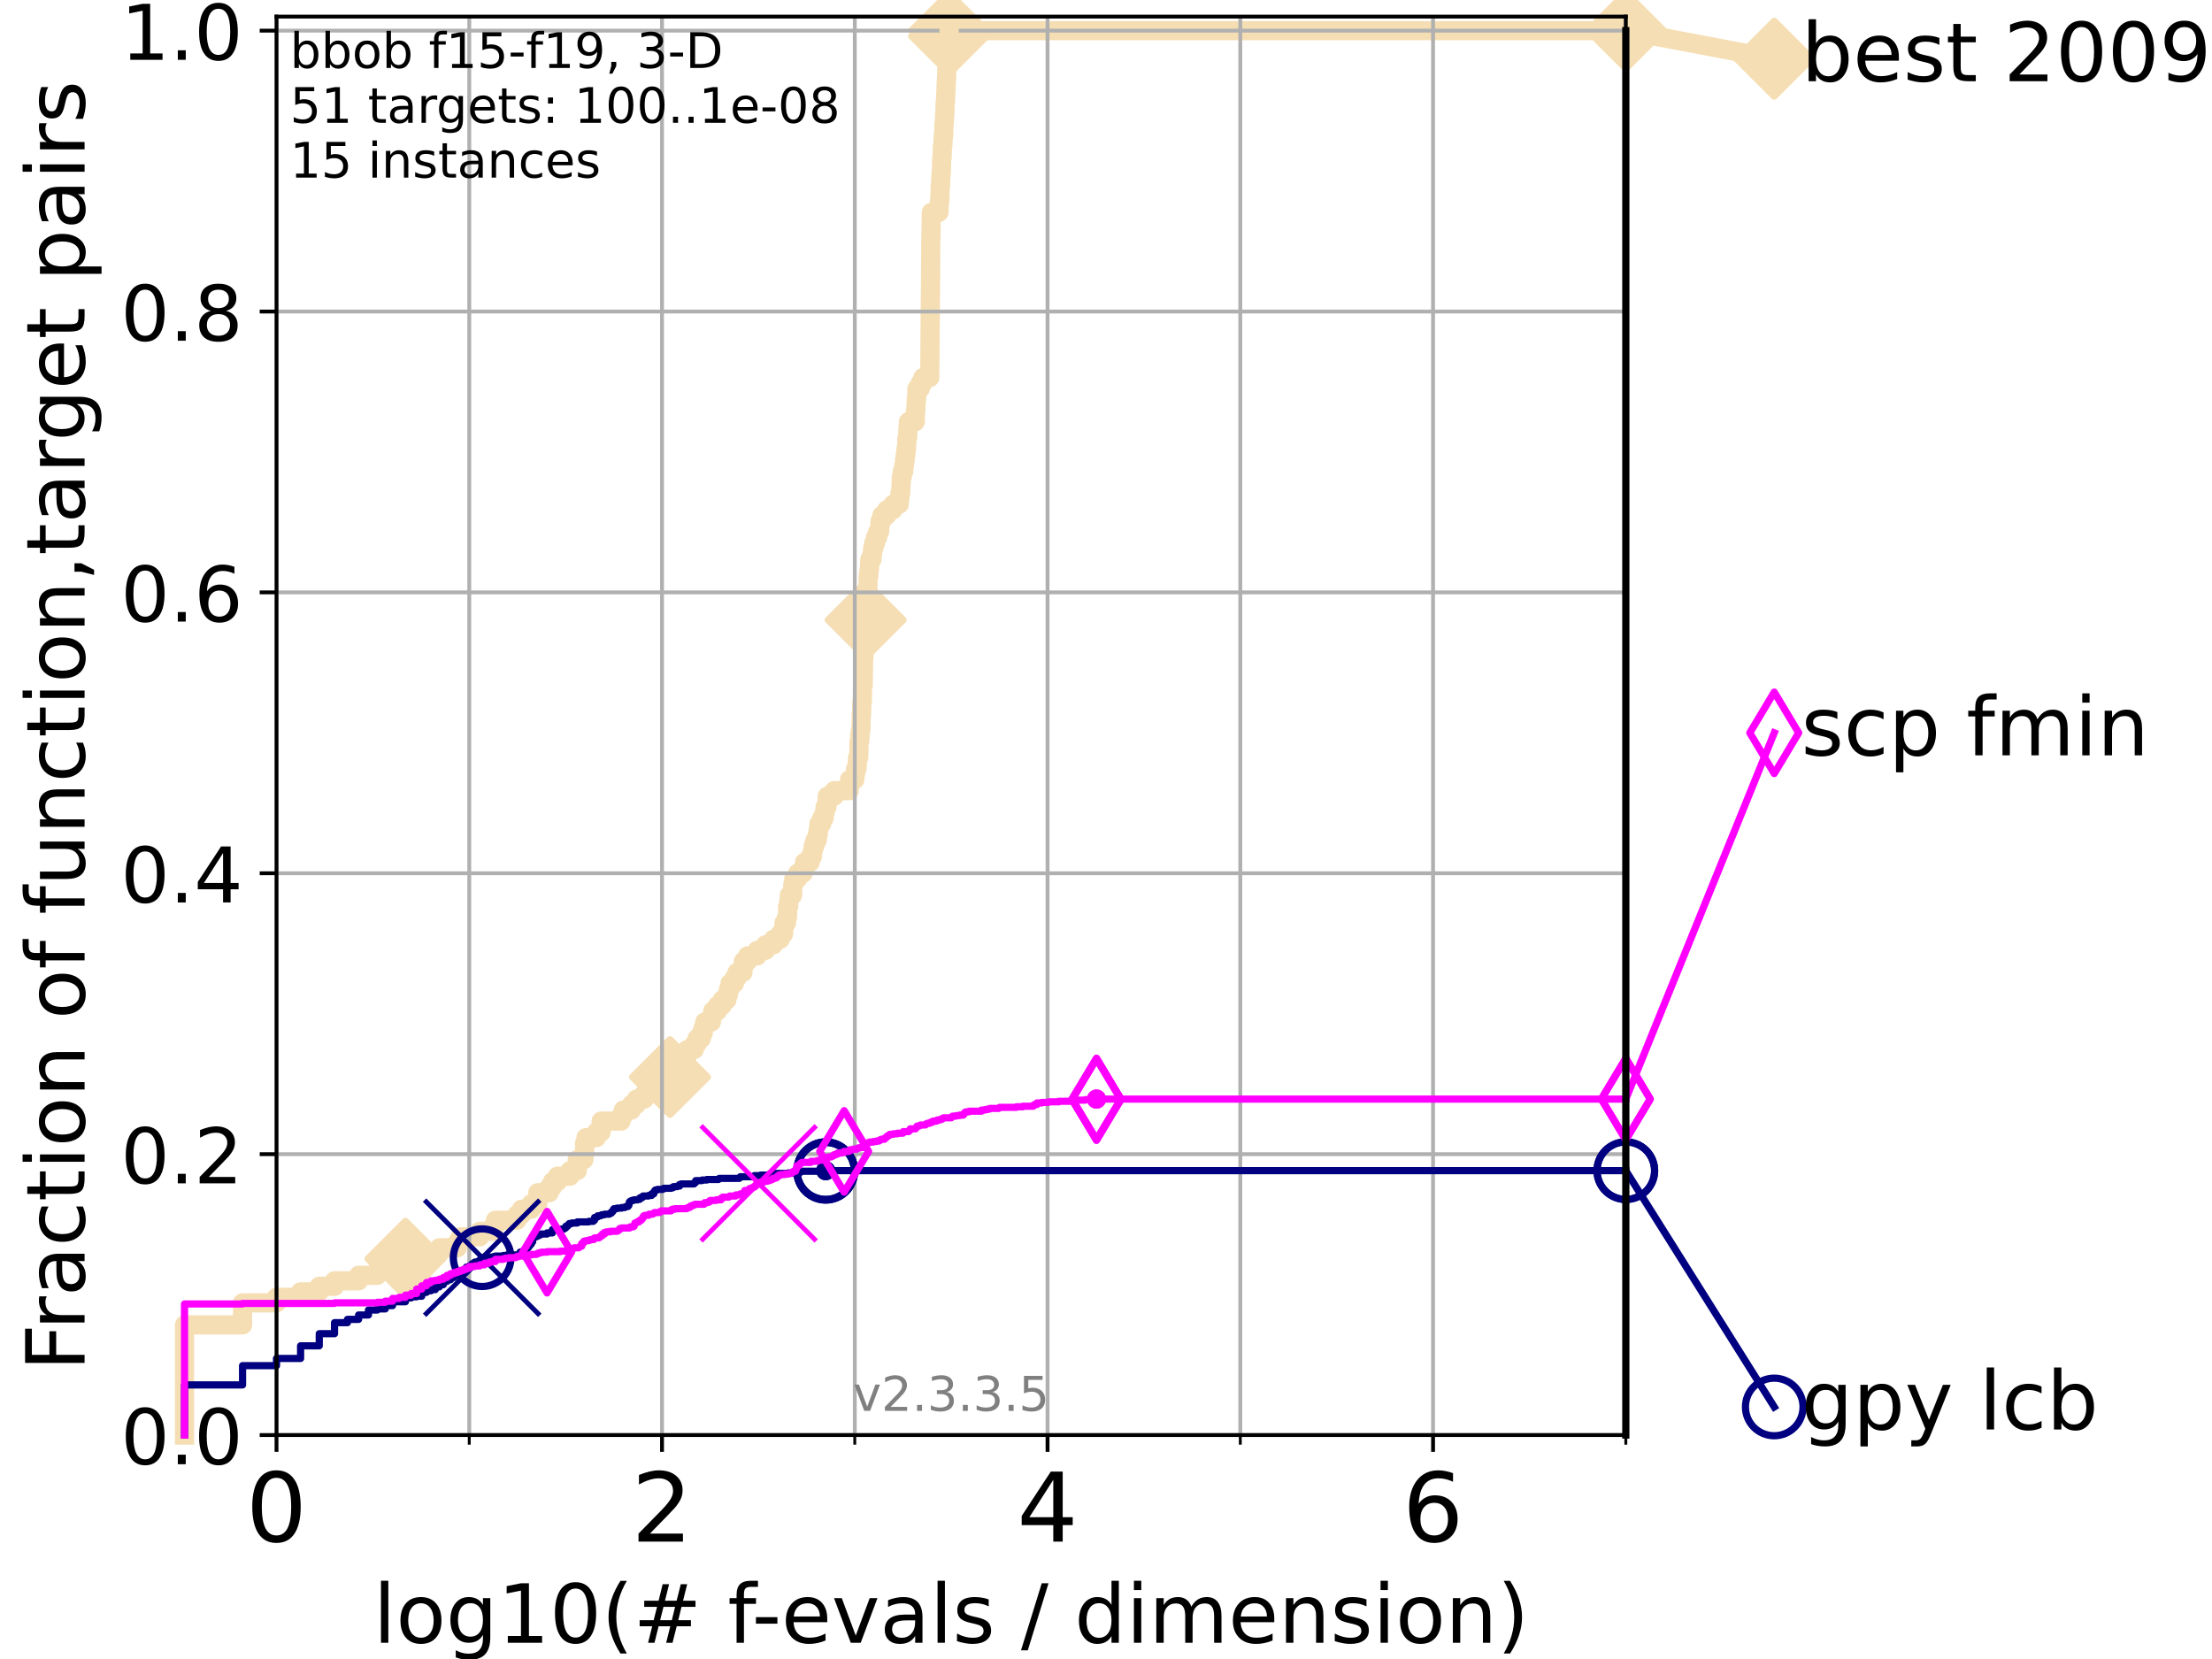 <?xml version="1.0" encoding="utf-8" standalone="no"?>
<!DOCTYPE svg PUBLIC "-//W3C//DTD SVG 1.1//EN"
  "http://www.w3.org/Graphics/SVG/1.1/DTD/svg11.dtd">
<!-- Created with matplotlib (https://matplotlib.org/) -->
<svg height="345.6pt" version="1.1" viewBox="0 0 460.8 345.6" width="460.8pt" xmlns="http://www.w3.org/2000/svg" xmlns:xlink="http://www.w3.org/1999/xlink">
 <defs>
  <style type="text/css">
*{stroke-linecap:butt;stroke-linejoin:round;}
  </style>
 </defs>
 <g id="figure_1">
  <g id="patch_1">
   <path d="M 0 345.6 
L 460.8 345.6 
L 460.8 0 
L 0 0 
z
" style="fill:#ffffff;"/>
  </g>
  <g id="axes_1">
   <g id="patch_2">
    <path d="M 57.6 298.944 
L 338.688 298.944 
L 338.688 3.456 
L 57.6 3.456 
z
" style="fill:#ffffff;"/>
   </g>
   <g id="line2d_1">
    <path d="M 38.441 298.944 
L 38.441 275.998 
L 50.529 275.998 
L 50.529 271.409 
L 57.6 271.409 
L 57.6 270.261 
L 62.617 270.261 
L 62.617 269.114 
L 66.508 269.114 
L 66.508 267.967 
L 69.688 267.967 
L 69.688 266.82 
L 74.705 266.82 
L 74.705 265.672 
L 78.596 265.672 
L 78.596 264.525 
L 81.776 264.525 
L 81.776 263.378 
L 83.172 263.378 
L 83.172 262.23 
L 84.464 262.23 
L 84.464 261.083 
L 91.535 261.083 
L 91.535 259.936 
L 95.26 259.936 
L 95.26 258.788 
L 95.918 258.788 
L 95.918 257.641 
L 99.938 257.641 
L 99.938 256.494 
L 102.772 256.494 
L 102.772 255.346 
L 103.203 255.346 
L 103.203 254.199 
L 107.68 254.199 
L 107.68 253.052 
L 108.64 253.052 
L 108.64 251.905 
L 110.694 251.905 
L 110.694 250.757 
L 112.026 250.757 
L 112.026 248.463 
L 114.419 248.463 
L 114.419 247.315 
L 115.077 247.315 
L 115.077 246.168 
L 116.122 246.168 
L 116.122 245.021 
L 118.752 245.021 
L 118.752 243.873 
L 120.255 243.873 
L 120.255 241.579 
L 121.638 241.579 
L 121.638 240.432 
L 121.785 240.432 
L 121.785 238.137 
L 122.076 238.137 
L 122.076 236.99 
L 124.242 236.99 
L 124.242 235.842 
L 125.232 235.842 
L 125.232 233.548 
L 129.386 233.548 
L 129.386 232.4 
L 129.853 232.4 
L 129.853 231.253 
L 131.524 231.253 
L 131.524 230.106 
L 132.581 230.106 
L 132.581 228.958 
L 134.236 228.958 
L 134.236 227.811 
L 135.482 227.811 
L 135.482 226.664 
L 136.832 226.664 
L 136.832 225.517 
L 138.982 225.517 
L 138.982 224.369 
L 139.573 224.369 
L 139.573 223.222 
L 141.139 223.222 
L 141.139 222.075 
L 142.307 222.075 
L 142.307 220.927 
L 143.015 220.927 
L 143.015 219.78 
L 143.187 219.78 
L 143.187 218.633 
L 144.63 218.633 
L 144.63 217.485 
L 145.213 217.485 
L 145.213 216.338 
L 146.107 216.338 
L 146.107 215.191 
L 146.503 215.191 
L 146.503 214.044 
L 146.819 214.044 
L 146.819 212.896 
L 148.194 212.896 
L 148.194 211.749 
L 148.481 211.749 
L 148.481 210.602 
L 149.468 210.602 
L 149.468 209.454 
L 150.458 209.454 
L 150.458 208.307 
L 151.422 208.307 
L 151.422 207.16 
L 151.766 207.16 
L 151.766 206.012 
L 152.079 206.012 
L 152.079 204.865 
L 152.984 204.865 
L 152.984 203.718 
L 153.538 203.718 
L 153.538 202.571 
L 154.774 202.571 
L 154.841 200.276 
L 155.721 200.276 
L 155.721 199.129 
L 157.735 199.129 
L 157.735 197.981 
L 159.457 197.981 
L 159.457 196.834 
L 161.1 196.834 
L 161.1 195.687 
L 162.517 195.687 
L 162.517 194.539 
L 163.226 194.539 
L 163.335 192.245 
L 163.841 192.245 
L 163.841 191.097 
L 164.05 191.097 
L 164.076 188.803 
L 164.308 188.803 
L 164.308 187.656 
L 164.423 187.656 
L 164.423 186.508 
L 165.096 186.508 
L 165.157 184.214 
L 165.363 184.214 
L 165.363 183.066 
L 166.152 183.066 
L 166.152 181.919 
L 167.299 181.919 
L 167.299 180.772 
L 167.598 180.772 
L 167.598 179.624 
L 168.776 179.624 
L 168.776 178.477 
L 169.226 178.477 
L 169.226 177.33 
L 169.398 177.33 
L 169.398 176.183 
L 169.767 176.183 
L 169.767 175.035 
L 170.238 175.035 
L 170.238 173.888 
L 170.455 173.888 
L 170.455 172.741 
L 170.598 172.741 
L 170.598 171.593 
L 171.177 171.593 
L 171.177 170.446 
L 171.688 170.446 
L 171.688 169.299 
L 171.879 169.299 
L 171.879 168.151 
L 172.265 168.151 
L 172.337 165.857 
L 173.785 165.857 
L 173.785 164.709 
L 176.913 164.709 
L 176.969 162.415 
L 178.066 162.415 
L 178.066 161.268 
L 178.24 161.268 
L 178.24 160.12 
L 178.548 160.12 
L 178.644 157.826 
L 178.889 157.826 
L 178.961 154.384 
L 179.093 154.384 
L 179.093 153.236 
L 179.214 153.236 
L 179.214 152.089 
L 179.344 152.089 
L 179.43 148.647 
L 179.494 148.647 
L 179.521 146.353 
L 179.622 146.353 
L 179.697 142.911 
L 179.813 142.911 
L 179.907 137.174 
L 179.97 137.174 
L 180.048 134.88 
L 180.115 134.88 
L 180.203 130.29 
L 180.264 130.29 
L 180.326 127.996 
L 180.387 127.996 
L 180.417 124.554 
L 180.599 124.554 
L 180.599 123.407 
L 180.765 123.407 
L 180.869 119.965 
L 180.997 119.965 
L 180.997 118.817 
L 181.115 118.817 
L 181.197 116.523 
L 181.658 116.523 
L 181.658 115.375 
L 181.775 115.375 
L 181.775 114.228 
L 182.032 114.228 
L 182.032 113.081 
L 182.385 113.081 
L 182.385 111.934 
L 182.833 111.934 
L 182.833 110.786 
L 183.244 110.786 
L 183.339 108.492 
L 183.725 108.492 
L 183.725 107.344 
L 184.734 107.344 
L 184.734 106.197 
L 186.036 106.197 
L 186.036 105.05 
L 187.317 105.05 
L 187.317 103.902 
L 187.47 103.902 
L 187.47 102.755 
L 187.632 102.755 
L 187.732 100.461 
L 187.762 100.461 
L 187.762 99.313 
L 187.974 99.313 
L 187.974 98.166 
L 188.278 98.166 
L 188.278 97.019 
L 188.417 97.019 
L 188.417 95.871 
L 188.573 95.871 
L 188.573 94.724 
L 188.722 94.724 
L 188.722 93.577 
L 188.842 93.577 
L 188.926 91.282 
L 189.063 91.282 
L 189.162 88.987 
L 189.248 88.987 
L 189.248 87.84 
L 190.667 87.84 
L 190.715 85.546 
L 190.782 85.546 
L 190.872 83.251 
L 190.964 83.251 
L 191.016 80.956 
L 191.702 80.956 
L 191.702 79.809 
L 192.244 79.809 
L 192.244 78.662 
L 193.684 78.662 
L 193.79 64.894 
L 193.802 64.894 
L 193.908 49.979 
L 193.92 49.979 
L 194.004 44.243 
L 195.593 44.243 
L 195.693 41.948 
L 195.775 41.948 
L 195.88 38.506 
L 195.943 38.506 
L 196.026 36.212 
L 196.082 36.212 
L 196.189 32.77 
L 196.265 32.77 
L 196.314 30.475 
L 196.408 30.475 
L 196.509 28.18 
L 196.586 28.18 
L 196.626 25.886 
L 196.704 25.886 
L 196.808 23.591 
L 196.837 23.591 
L 196.897 21.297 
L 196.95 21.297 
L 197.05 19.002 
L 197.062 19.002 
L 197.13 16.707 
L 197.179 16.707 
L 197.227 14.413 
L 197.293 14.413 
L 197.393 10.971 
L 197.472 10.971 
L 197.574 8.676 
L 197.614 8.676 
L 197.707 6.382 
L 338.688 6.382 
L 338.688 6.382 
" style="fill:none;stroke:#f5deb3;stroke-linecap:square;stroke-width:4;"/>
   </g>
   <g id="line2d_2">
    <defs>
     <path d="M -0 7.778 
L 7.778 0 
L 0 -7.778 
L -7.778 -0 
z
" id="mef48c62b54" style="stroke:#f5deb3;stroke-linejoin:miter;stroke-width:1.5;"/>
    </defs>
    <g>
     <use style="fill:#f5deb3;stroke:#f5deb3;stroke-linejoin:miter;stroke-width:1.5;" x="84.464" xlink:href="#mef48c62b54" y="262.23"/>
     <use style="fill:#f5deb3;stroke:#f5deb3;stroke-linejoin:miter;stroke-width:1.5;" x="139.573" xlink:href="#mef48c62b54" y="224.369"/>
     <use style="fill:#f5deb3;stroke:#f5deb3;stroke-linejoin:miter;stroke-width:1.5;" x="180.326" xlink:href="#mef48c62b54" y="129.143"/>
     <use style="fill:#f5deb3;stroke:#f5deb3;stroke-linejoin:miter;stroke-width:1.5;" x="197.707" xlink:href="#mef48c62b54" y="7.529"/>
     <use style="fill:#f5deb3;stroke:#f5deb3;stroke-linejoin:miter;stroke-width:1.5;" x="197.707" xlink:href="#mef48c62b54" y="6.382"/>
     <use style="fill:#f5deb3;stroke:#f5deb3;stroke-linejoin:miter;stroke-width:1.5;" x="338.688" xlink:href="#mef48c62b54" y="6.382"/>
    </g>
   </g>
   <g id="line2d_3">
    <path style="fill:none;stroke:#f5deb3;stroke-linecap:square;stroke-width:4;"/>
    <g/>
   </g>
   <g id="line2d_4">
    <path d="M 338.688 6.382 
L 369.608 12.233 
" style="fill:none;stroke:#f5deb3;stroke-linecap:square;stroke-width:4;"/>
    <g>
     <use style="fill:#f5deb3;stroke:#f5deb3;stroke-linejoin:miter;stroke-width:1.5;" x="338.688" xlink:href="#mef48c62b54" y="6.382"/>
     <use style="fill:#f5deb3;stroke:#f5deb3;stroke-linejoin:miter;stroke-width:1.5;" x="369.608" xlink:href="#mef48c62b54" y="12.233"/>
    </g>
   </g>
   <g id="matplotlib.axis_1">
    <g id="xtick_1">
     <g id="line2d_5">
      <path clip-path="url(#p821213f934)" d="M 57.6 298.944 
L 57.6 3.456 
" style="fill:none;stroke:#b0b0b0;stroke-linecap:square;stroke-width:0.8;"/>
     </g>
     <g id="line2d_6">
      <defs>
       <path d="M 0 0 
L 0 3.5 
" id="m55501c5c1f" style="stroke:#000000;stroke-width:0.8;"/>
      </defs>
      <g>
       <use style="stroke:#000000;stroke-width:0.8;" x="57.6" xlink:href="#m55501c5c1f" y="298.944"/>
      </g>
     </g>
     <g id="text_1">
      <!-- 0 -->
      <defs>
       <path d="M 31.781 66.406 
Q 24.172 66.406 20.328 58.906 
Q 16.5 51.422 16.5 36.375 
Q 16.5 21.391 20.328 13.891 
Q 24.172 6.391 31.781 6.391 
Q 39.453 6.391 43.281 13.891 
Q 47.125 21.391 47.125 36.375 
Q 47.125 51.422 43.281 58.906 
Q 39.453 66.406 31.781 66.406 
z
M 31.781 74.219 
Q 44.047 74.219 50.516 64.516 
Q 56.984 54.828 56.984 36.375 
Q 56.984 17.969 50.516 8.266 
Q 44.047 -1.422 31.781 -1.422 
Q 19.531 -1.422 13.062 8.266 
Q 6.594 17.969 6.594 36.375 
Q 6.594 54.828 13.062 64.516 
Q 19.531 74.219 31.781 74.219 
z
" id="DejaVuSans-48"/>
      </defs>
      <g transform="translate(51.237 321.141)scale(0.2 -0.2)">
       <use xlink:href="#DejaVuSans-48"/>
      </g>
     </g>
    </g>
    <g id="xtick_2">
     <g id="line2d_7">
      <path clip-path="url(#p821213f934)" d="M 137.911 298.944 
L 137.911 3.456 
" style="fill:none;stroke:#b0b0b0;stroke-linecap:square;stroke-width:0.8;"/>
     </g>
     <g id="line2d_8">
      <g>
       <use style="stroke:#000000;stroke-width:0.8;" x="137.911" xlink:href="#m55501c5c1f" y="298.944"/>
      </g>
     </g>
     <g id="text_2">
      <!-- 2 -->
      <defs>
       <path d="M 19.188 8.297 
L 53.609 8.297 
L 53.609 0 
L 7.328 0 
L 7.328 8.297 
Q 12.938 14.109 22.625 23.891 
Q 32.328 33.688 34.812 36.531 
Q 39.547 41.844 41.422 45.531 
Q 43.312 49.219 43.312 52.781 
Q 43.312 58.594 39.234 62.25 
Q 35.156 65.922 28.609 65.922 
Q 23.969 65.922 18.812 64.312 
Q 13.672 62.703 7.812 59.422 
L 7.812 69.391 
Q 13.766 71.781 18.938 73 
Q 24.125 74.219 28.422 74.219 
Q 39.75 74.219 46.484 68.547 
Q 53.219 62.891 53.219 53.422 
Q 53.219 48.922 51.531 44.891 
Q 49.859 40.875 45.406 35.406 
Q 44.188 33.984 37.641 27.219 
Q 31.109 20.453 19.188 8.297 
z
" id="DejaVuSans-50"/>
      </defs>
      <g transform="translate(131.548 321.141)scale(0.2 -0.2)">
       <use xlink:href="#DejaVuSans-50"/>
      </g>
     </g>
    </g>
    <g id="xtick_3">
     <g id="line2d_9">
      <path clip-path="url(#p821213f934)" d="M 218.222 298.944 
L 218.222 3.456 
" style="fill:none;stroke:#b0b0b0;stroke-linecap:square;stroke-width:0.8;"/>
     </g>
     <g id="line2d_10">
      <g>
       <use style="stroke:#000000;stroke-width:0.8;" x="218.222" xlink:href="#m55501c5c1f" y="298.944"/>
      </g>
     </g>
     <g id="text_3">
      <!-- 4 -->
      <defs>
       <path d="M 37.797 64.312 
L 12.891 25.391 
L 37.797 25.391 
z
M 35.203 72.906 
L 47.609 72.906 
L 47.609 25.391 
L 58.016 25.391 
L 58.016 17.188 
L 47.609 17.188 
L 47.609 0 
L 37.797 0 
L 37.797 17.188 
L 4.891 17.188 
L 4.891 26.703 
z
" id="DejaVuSans-52"/>
      </defs>
      <g transform="translate(211.859 321.141)scale(0.2 -0.2)">
       <use xlink:href="#DejaVuSans-52"/>
      </g>
     </g>
    </g>
    <g id="xtick_4">
     <g id="line2d_11">
      <path clip-path="url(#p821213f934)" d="M 298.533 298.944 
L 298.533 3.456 
" style="fill:none;stroke:#b0b0b0;stroke-linecap:square;stroke-width:0.8;"/>
     </g>
     <g id="line2d_12">
      <g>
       <use style="stroke:#000000;stroke-width:0.8;" x="298.533" xlink:href="#m55501c5c1f" y="298.944"/>
      </g>
     </g>
     <g id="text_4">
      <!-- 6 -->
      <defs>
       <path d="M 33.016 40.375 
Q 26.375 40.375 22.484 35.828 
Q 18.609 31.297 18.609 23.391 
Q 18.609 15.531 22.484 10.953 
Q 26.375 6.391 33.016 6.391 
Q 39.656 6.391 43.531 10.953 
Q 47.406 15.531 47.406 23.391 
Q 47.406 31.297 43.531 35.828 
Q 39.656 40.375 33.016 40.375 
z
M 52.594 71.297 
L 52.594 62.312 
Q 48.875 64.062 45.094 64.984 
Q 41.312 65.922 37.594 65.922 
Q 27.828 65.922 22.672 59.328 
Q 17.531 52.734 16.797 39.406 
Q 19.672 43.656 24.016 45.922 
Q 28.375 48.188 33.594 48.188 
Q 44.578 48.188 50.953 41.516 
Q 57.328 34.859 57.328 23.391 
Q 57.328 12.156 50.688 5.359 
Q 44.047 -1.422 33.016 -1.422 
Q 20.359 -1.422 13.672 8.266 
Q 6.984 17.969 6.984 36.375 
Q 6.984 53.656 15.188 63.938 
Q 23.391 74.219 37.203 74.219 
Q 40.922 74.219 44.703 73.484 
Q 48.484 72.75 52.594 71.297 
z
" id="DejaVuSans-54"/>
      </defs>
      <g transform="translate(292.17 321.141)scale(0.2 -0.2)">
       <use xlink:href="#DejaVuSans-54"/>
      </g>
     </g>
    </g>
    <g id="xtick_5">
     <g id="line2d_13">
      <path clip-path="url(#p821213f934)" d="M 97.755 298.944 
L 97.755 3.456 
" style="fill:none;stroke:#b0b0b0;stroke-linecap:square;stroke-width:0.8;"/>
     </g>
     <g id="line2d_14">
      <defs>
       <path d="M 0 0 
L 0 2 
" id="m6075f472bd" style="stroke:#000000;stroke-width:0.6;"/>
      </defs>
      <g>
       <use style="stroke:#000000;stroke-width:0.6;" x="97.755" xlink:href="#m6075f472bd" y="298.944"/>
      </g>
     </g>
    </g>
    <g id="xtick_6">
     <g id="line2d_15">
      <path clip-path="url(#p821213f934)" d="M 178.066 298.944 
L 178.066 3.456 
" style="fill:none;stroke:#b0b0b0;stroke-linecap:square;stroke-width:0.8;"/>
     </g>
     <g id="line2d_16">
      <g>
       <use style="stroke:#000000;stroke-width:0.6;" x="178.066" xlink:href="#m6075f472bd" y="298.944"/>
      </g>
     </g>
    </g>
    <g id="xtick_7">
     <g id="line2d_17">
      <path clip-path="url(#p821213f934)" d="M 258.377 298.944 
L 258.377 3.456 
" style="fill:none;stroke:#b0b0b0;stroke-linecap:square;stroke-width:0.8;"/>
     </g>
     <g id="line2d_18">
      <g>
       <use style="stroke:#000000;stroke-width:0.6;" x="258.377" xlink:href="#m6075f472bd" y="298.944"/>
      </g>
     </g>
    </g>
    <g id="xtick_8">
     <g id="line2d_19">
      <path clip-path="url(#p821213f934)" d="M 338.688 298.944 
L 338.688 3.456 
" style="fill:none;stroke:#b0b0b0;stroke-linecap:square;stroke-width:0.8;"/>
     </g>
     <g id="line2d_20">
      <g>
       <use style="stroke:#000000;stroke-width:0.6;" x="338.688" xlink:href="#m6075f472bd" y="298.944"/>
      </g>
     </g>
    </g>
    <g id="text_5">
     <!-- log10(# f-evals / dimension) -->
     <defs>
      <path d="M 9.422 75.984 
L 18.406 75.984 
L 18.406 0 
L 9.422 0 
z
" id="DejaVuSans-108"/>
      <path d="M 30.609 48.391 
Q 23.391 48.391 19.188 42.75 
Q 14.984 37.109 14.984 27.297 
Q 14.984 17.484 19.156 11.844 
Q 23.344 6.203 30.609 6.203 
Q 37.797 6.203 41.984 11.859 
Q 46.188 17.531 46.188 27.297 
Q 46.188 37.016 41.984 42.703 
Q 37.797 48.391 30.609 48.391 
z
M 30.609 56 
Q 42.328 56 49.016 48.375 
Q 55.719 40.766 55.719 27.297 
Q 55.719 13.875 49.016 6.219 
Q 42.328 -1.422 30.609 -1.422 
Q 18.844 -1.422 12.172 6.219 
Q 5.516 13.875 5.516 27.297 
Q 5.516 40.766 12.172 48.375 
Q 18.844 56 30.609 56 
z
" id="DejaVuSans-111"/>
      <path d="M 45.406 27.984 
Q 45.406 37.75 41.375 43.109 
Q 37.359 48.484 30.078 48.484 
Q 22.859 48.484 18.828 43.109 
Q 14.797 37.75 14.797 27.984 
Q 14.797 18.266 18.828 12.891 
Q 22.859 7.516 30.078 7.516 
Q 37.359 7.516 41.375 12.891 
Q 45.406 18.266 45.406 27.984 
z
M 54.391 6.781 
Q 54.391 -7.172 48.188 -13.984 
Q 42 -20.797 29.203 -20.797 
Q 24.469 -20.797 20.266 -20.094 
Q 16.062 -19.391 12.109 -17.922 
L 12.109 -9.188 
Q 16.062 -11.328 19.922 -12.344 
Q 23.781 -13.375 27.781 -13.375 
Q 36.625 -13.375 41.016 -8.766 
Q 45.406 -4.156 45.406 5.172 
L 45.406 9.625 
Q 42.625 4.781 38.281 2.391 
Q 33.938 0 27.875 0 
Q 17.828 0 11.672 7.656 
Q 5.516 15.328 5.516 27.984 
Q 5.516 40.672 11.672 48.328 
Q 17.828 56 27.875 56 
Q 33.938 56 38.281 53.609 
Q 42.625 51.219 45.406 46.391 
L 45.406 54.688 
L 54.391 54.688 
z
" id="DejaVuSans-103"/>
      <path d="M 12.406 8.297 
L 28.516 8.297 
L 28.516 63.922 
L 10.984 60.406 
L 10.984 69.391 
L 28.422 72.906 
L 38.281 72.906 
L 38.281 8.297 
L 54.391 8.297 
L 54.391 0 
L 12.406 0 
z
" id="DejaVuSans-49"/>
      <path d="M 31 75.875 
Q 24.469 64.656 21.281 53.656 
Q 18.109 42.672 18.109 31.391 
Q 18.109 20.125 21.312 9.062 
Q 24.516 -2 31 -13.188 
L 23.188 -13.188 
Q 15.875 -1.703 12.234 9.375 
Q 8.594 20.453 8.594 31.391 
Q 8.594 42.281 12.203 53.312 
Q 15.828 64.359 23.188 75.875 
z
" id="DejaVuSans-40"/>
      <path d="M 51.125 44 
L 36.922 44 
L 32.812 27.688 
L 47.125 27.688 
z
M 43.797 71.781 
L 38.719 51.516 
L 52.984 51.516 
L 58.109 71.781 
L 65.922 71.781 
L 60.891 51.516 
L 76.125 51.516 
L 76.125 44 
L 58.984 44 
L 54.984 27.688 
L 70.516 27.688 
L 70.516 20.219 
L 53.078 20.219 
L 48 0 
L 40.188 0 
L 45.219 20.219 
L 30.906 20.219 
L 25.875 0 
L 18.016 0 
L 23.094 20.219 
L 7.719 20.219 
L 7.719 27.688 
L 24.906 27.688 
L 29 44 
L 13.281 44 
L 13.281 51.516 
L 30.906 51.516 
L 35.891 71.781 
z
" id="DejaVuSans-35"/>
      <path id="DejaVuSans-32"/>
      <path d="M 37.109 75.984 
L 37.109 68.5 
L 28.516 68.5 
Q 23.688 68.5 21.797 66.547 
Q 19.922 64.594 19.922 59.516 
L 19.922 54.688 
L 34.719 54.688 
L 34.719 47.703 
L 19.922 47.703 
L 19.922 0 
L 10.891 0 
L 10.891 47.703 
L 2.297 47.703 
L 2.297 54.688 
L 10.891 54.688 
L 10.891 58.5 
Q 10.891 67.625 15.141 71.797 
Q 19.391 75.984 28.609 75.984 
z
" id="DejaVuSans-102"/>
      <path d="M 4.891 31.391 
L 31.203 31.391 
L 31.203 23.391 
L 4.891 23.391 
z
" id="DejaVuSans-45"/>
      <path d="M 56.203 29.594 
L 56.203 25.203 
L 14.891 25.203 
Q 15.484 15.922 20.484 11.062 
Q 25.484 6.203 34.422 6.203 
Q 39.594 6.203 44.453 7.469 
Q 49.312 8.734 54.109 11.281 
L 54.109 2.781 
Q 49.266 0.734 44.188 -0.344 
Q 39.109 -1.422 33.891 -1.422 
Q 20.797 -1.422 13.156 6.188 
Q 5.516 13.812 5.516 26.812 
Q 5.516 40.234 12.766 48.109 
Q 20.016 56 32.328 56 
Q 43.359 56 49.781 48.891 
Q 56.203 41.797 56.203 29.594 
z
M 47.219 32.234 
Q 47.125 39.594 43.094 43.984 
Q 39.062 48.391 32.422 48.391 
Q 24.906 48.391 20.391 44.141 
Q 15.875 39.891 15.188 32.172 
z
" id="DejaVuSans-101"/>
      <path d="M 2.984 54.688 
L 12.5 54.688 
L 29.594 8.797 
L 46.688 54.688 
L 56.203 54.688 
L 35.688 0 
L 23.484 0 
z
" id="DejaVuSans-118"/>
      <path d="M 34.281 27.484 
Q 23.391 27.484 19.188 25 
Q 14.984 22.516 14.984 16.5 
Q 14.984 11.719 18.141 8.906 
Q 21.297 6.109 26.703 6.109 
Q 34.188 6.109 38.703 11.406 
Q 43.219 16.703 43.219 25.484 
L 43.219 27.484 
z
M 52.203 31.203 
L 52.203 0 
L 43.219 0 
L 43.219 8.297 
Q 40.141 3.328 35.547 0.953 
Q 30.953 -1.422 24.312 -1.422 
Q 15.922 -1.422 10.953 3.297 
Q 6 8.016 6 15.922 
Q 6 25.141 12.172 29.828 
Q 18.359 34.516 30.609 34.516 
L 43.219 34.516 
L 43.219 35.406 
Q 43.219 41.609 39.141 45 
Q 35.062 48.391 27.688 48.391 
Q 23 48.391 18.547 47.266 
Q 14.109 46.141 10.016 43.891 
L 10.016 52.203 
Q 14.938 54.109 19.578 55.047 
Q 24.219 56 28.609 56 
Q 40.484 56 46.344 49.844 
Q 52.203 43.703 52.203 31.203 
z
" id="DejaVuSans-97"/>
      <path d="M 44.281 53.078 
L 44.281 44.578 
Q 40.484 46.531 36.375 47.5 
Q 32.281 48.484 27.875 48.484 
Q 21.188 48.484 17.844 46.438 
Q 14.5 44.391 14.5 40.281 
Q 14.5 37.156 16.891 35.375 
Q 19.281 33.594 26.516 31.984 
L 29.594 31.297 
Q 39.156 29.25 43.188 25.516 
Q 47.219 21.781 47.219 15.094 
Q 47.219 7.469 41.188 3.016 
Q 35.156 -1.422 24.609 -1.422 
Q 20.219 -1.422 15.453 -0.562 
Q 10.688 0.297 5.422 2 
L 5.422 11.281 
Q 10.406 8.688 15.234 7.391 
Q 20.062 6.109 24.812 6.109 
Q 31.156 6.109 34.562 8.281 
Q 37.984 10.453 37.984 14.406 
Q 37.984 18.062 35.516 20.016 
Q 33.062 21.969 24.703 23.781 
L 21.578 24.516 
Q 13.234 26.266 9.516 29.906 
Q 5.812 33.547 5.812 39.891 
Q 5.812 47.609 11.281 51.797 
Q 16.75 56 26.812 56 
Q 31.781 56 36.172 55.266 
Q 40.578 54.547 44.281 53.078 
z
" id="DejaVuSans-115"/>
      <path d="M 25.391 72.906 
L 33.688 72.906 
L 8.297 -9.281 
L 0 -9.281 
z
" id="DejaVuSans-47"/>
      <path d="M 45.406 46.391 
L 45.406 75.984 
L 54.391 75.984 
L 54.391 0 
L 45.406 0 
L 45.406 8.203 
Q 42.578 3.328 38.25 0.953 
Q 33.938 -1.422 27.875 -1.422 
Q 17.969 -1.422 11.734 6.484 
Q 5.516 14.406 5.516 27.297 
Q 5.516 40.188 11.734 48.094 
Q 17.969 56 27.875 56 
Q 33.938 56 38.25 53.625 
Q 42.578 51.266 45.406 46.391 
z
M 14.797 27.297 
Q 14.797 17.391 18.875 11.75 
Q 22.953 6.109 30.078 6.109 
Q 37.203 6.109 41.297 11.75 
Q 45.406 17.391 45.406 27.297 
Q 45.406 37.203 41.297 42.844 
Q 37.203 48.484 30.078 48.484 
Q 22.953 48.484 18.875 42.844 
Q 14.797 37.203 14.797 27.297 
z
" id="DejaVuSans-100"/>
      <path d="M 9.422 54.688 
L 18.406 54.688 
L 18.406 0 
L 9.422 0 
z
M 9.422 75.984 
L 18.406 75.984 
L 18.406 64.594 
L 9.422 64.594 
z
" id="DejaVuSans-105"/>
      <path d="M 52 44.188 
Q 55.375 50.25 60.062 53.125 
Q 64.75 56 71.094 56 
Q 79.641 56 84.281 50.016 
Q 88.922 44.047 88.922 33.016 
L 88.922 0 
L 79.891 0 
L 79.891 32.719 
Q 79.891 40.578 77.094 44.375 
Q 74.312 48.188 68.609 48.188 
Q 61.625 48.188 57.562 43.547 
Q 53.516 38.922 53.516 30.906 
L 53.516 0 
L 44.484 0 
L 44.484 32.719 
Q 44.484 40.625 41.703 44.406 
Q 38.922 48.188 33.109 48.188 
Q 26.219 48.188 22.156 43.531 
Q 18.109 38.875 18.109 30.906 
L 18.109 0 
L 9.078 0 
L 9.078 54.688 
L 18.109 54.688 
L 18.109 46.188 
Q 21.188 51.219 25.484 53.609 
Q 29.781 56 35.688 56 
Q 41.656 56 45.828 52.969 
Q 50 49.953 52 44.188 
z
" id="DejaVuSans-109"/>
      <path d="M 54.891 33.016 
L 54.891 0 
L 45.906 0 
L 45.906 32.719 
Q 45.906 40.484 42.875 44.328 
Q 39.844 48.188 33.797 48.188 
Q 26.516 48.188 22.312 43.547 
Q 18.109 38.922 18.109 30.906 
L 18.109 0 
L 9.078 0 
L 9.078 54.688 
L 18.109 54.688 
L 18.109 46.188 
Q 21.344 51.125 25.703 53.562 
Q 30.078 56 35.797 56 
Q 45.219 56 50.047 50.172 
Q 54.891 44.344 54.891 33.016 
z
" id="DejaVuSans-110"/>
      <path d="M 8.016 75.875 
L 15.828 75.875 
Q 23.141 64.359 26.781 53.312 
Q 30.422 42.281 30.422 31.391 
Q 30.422 20.453 26.781 9.375 
Q 23.141 -1.703 15.828 -13.188 
L 8.016 -13.188 
Q 14.5 -2 17.703 9.062 
Q 20.906 20.125 20.906 31.391 
Q 20.906 42.672 17.703 53.656 
Q 14.5 64.656 8.016 75.875 
z
" id="DejaVuSans-41"/>
     </defs>
     <g transform="translate(77.764 342.218)scale(0.17 -0.17)">
      <use xlink:href="#DejaVuSans-108"/>
      <use x="27.783" xlink:href="#DejaVuSans-111"/>
      <use x="88.965" xlink:href="#DejaVuSans-103"/>
      <use x="152.441" xlink:href="#DejaVuSans-49"/>
      <use x="216.064" xlink:href="#DejaVuSans-48"/>
      <use x="279.688" xlink:href="#DejaVuSans-40"/>
      <use x="318.701" xlink:href="#DejaVuSans-35"/>
      <use x="402.49" xlink:href="#DejaVuSans-32"/>
      <use x="434.277" xlink:href="#DejaVuSans-102"/>
      <use x="463.982" xlink:href="#DejaVuSans-45"/>
      <use x="500.066" xlink:href="#DejaVuSans-101"/>
      <use x="561.59" xlink:href="#DejaVuSans-118"/>
      <use x="620.77" xlink:href="#DejaVuSans-97"/>
      <use x="682.049" xlink:href="#DejaVuSans-108"/>
      <use x="709.832" xlink:href="#DejaVuSans-115"/>
      <use x="761.932" xlink:href="#DejaVuSans-32"/>
      <use x="793.719" xlink:href="#DejaVuSans-47"/>
      <use x="827.41" xlink:href="#DejaVuSans-32"/>
      <use x="859.197" xlink:href="#DejaVuSans-100"/>
      <use x="922.674" xlink:href="#DejaVuSans-105"/>
      <use x="950.457" xlink:href="#DejaVuSans-109"/>
      <use x="1047.869" xlink:href="#DejaVuSans-101"/>
      <use x="1109.393" xlink:href="#DejaVuSans-110"/>
      <use x="1172.771" xlink:href="#DejaVuSans-115"/>
      <use x="1224.871" xlink:href="#DejaVuSans-105"/>
      <use x="1252.654" xlink:href="#DejaVuSans-111"/>
      <use x="1313.836" xlink:href="#DejaVuSans-110"/>
      <use x="1377.215" xlink:href="#DejaVuSans-41"/>
     </g>
    </g>
   </g>
   <g id="matplotlib.axis_2">
    <g id="ytick_1">
     <g id="line2d_21">
      <path clip-path="url(#p821213f934)" d="M 57.6 298.944 
L 338.688 298.944 
" style="fill:none;stroke:#b0b0b0;stroke-linecap:square;stroke-width:0.8;"/>
     </g>
     <g id="line2d_22">
      <defs>
       <path d="M 0 0 
L -3.5 0 
" id="mbdee42a395" style="stroke:#000000;stroke-width:0.8;"/>
      </defs>
      <g>
       <use style="stroke:#000000;stroke-width:0.8;" x="57.6" xlink:href="#mbdee42a395" y="298.944"/>
      </g>
     </g>
     <g id="text_6">
      <!-- 0.0 -->
      <defs>
       <path d="M 10.688 12.406 
L 21 12.406 
L 21 0 
L 10.688 0 
z
" id="DejaVuSans-46"/>
      </defs>
      <g transform="translate(25.155 305.023)scale(0.16 -0.16)">
       <use xlink:href="#DejaVuSans-48"/>
       <use x="63.623" xlink:href="#DejaVuSans-46"/>
       <use x="95.41" xlink:href="#DejaVuSans-48"/>
      </g>
     </g>
    </g>
    <g id="ytick_2">
     <g id="line2d_23">
      <path clip-path="url(#p821213f934)" d="M 57.6 240.432 
L 338.688 240.432 
" style="fill:none;stroke:#b0b0b0;stroke-linecap:square;stroke-width:0.8;"/>
     </g>
     <g id="line2d_24">
      <g>
       <use style="stroke:#000000;stroke-width:0.8;" x="57.6" xlink:href="#mbdee42a395" y="240.432"/>
      </g>
     </g>
     <g id="text_7">
      <!-- 0.2 -->
      <g transform="translate(25.155 246.51)scale(0.16 -0.16)">
       <use xlink:href="#DejaVuSans-48"/>
       <use x="63.623" xlink:href="#DejaVuSans-46"/>
       <use x="95.41" xlink:href="#DejaVuSans-50"/>
      </g>
     </g>
    </g>
    <g id="ytick_3">
     <g id="line2d_25">
      <path clip-path="url(#p821213f934)" d="M 57.6 181.919 
L 338.688 181.919 
" style="fill:none;stroke:#b0b0b0;stroke-linecap:square;stroke-width:0.8;"/>
     </g>
     <g id="line2d_26">
      <g>
       <use style="stroke:#000000;stroke-width:0.8;" x="57.6" xlink:href="#mbdee42a395" y="181.919"/>
      </g>
     </g>
     <g id="text_8">
      <!-- 0.4 -->
      <g transform="translate(25.155 187.998)scale(0.16 -0.16)">
       <use xlink:href="#DejaVuSans-48"/>
       <use x="63.623" xlink:href="#DejaVuSans-46"/>
       <use x="95.41" xlink:href="#DejaVuSans-52"/>
      </g>
     </g>
    </g>
    <g id="ytick_4">
     <g id="line2d_27">
      <path clip-path="url(#p821213f934)" d="M 57.6 123.407 
L 338.688 123.407 
" style="fill:none;stroke:#b0b0b0;stroke-linecap:square;stroke-width:0.8;"/>
     </g>
     <g id="line2d_28">
      <g>
       <use style="stroke:#000000;stroke-width:0.8;" x="57.6" xlink:href="#mbdee42a395" y="123.407"/>
      </g>
     </g>
     <g id="text_9">
      <!-- 0.6 -->
      <g transform="translate(25.155 129.485)scale(0.16 -0.16)">
       <use xlink:href="#DejaVuSans-48"/>
       <use x="63.623" xlink:href="#DejaVuSans-46"/>
       <use x="95.41" xlink:href="#DejaVuSans-54"/>
      </g>
     </g>
    </g>
    <g id="ytick_5">
     <g id="line2d_29">
      <path clip-path="url(#p821213f934)" d="M 57.6 64.894 
L 338.688 64.894 
" style="fill:none;stroke:#b0b0b0;stroke-linecap:square;stroke-width:0.8;"/>
     </g>
     <g id="line2d_30">
      <g>
       <use style="stroke:#000000;stroke-width:0.8;" x="57.6" xlink:href="#mbdee42a395" y="64.894"/>
      </g>
     </g>
     <g id="text_10">
      <!-- 0.8 -->
      <defs>
       <path d="M 31.781 34.625 
Q 24.75 34.625 20.719 30.859 
Q 16.703 27.094 16.703 20.516 
Q 16.703 13.922 20.719 10.156 
Q 24.75 6.391 31.781 6.391 
Q 38.812 6.391 42.859 10.172 
Q 46.922 13.969 46.922 20.516 
Q 46.922 27.094 42.891 30.859 
Q 38.875 34.625 31.781 34.625 
z
M 21.922 38.812 
Q 15.578 40.375 12.031 44.719 
Q 8.5 49.078 8.5 55.328 
Q 8.5 64.062 14.719 69.141 
Q 20.953 74.219 31.781 74.219 
Q 42.672 74.219 48.875 69.141 
Q 55.078 64.062 55.078 55.328 
Q 55.078 49.078 51.531 44.719 
Q 48 40.375 41.703 38.812 
Q 48.828 37.156 52.797 32.312 
Q 56.781 27.484 56.781 20.516 
Q 56.781 9.906 50.312 4.234 
Q 43.844 -1.422 31.781 -1.422 
Q 19.734 -1.422 13.25 4.234 
Q 6.781 9.906 6.781 20.516 
Q 6.781 27.484 10.781 32.312 
Q 14.797 37.156 21.922 38.812 
z
M 18.312 54.391 
Q 18.312 48.734 21.844 45.562 
Q 25.391 42.391 31.781 42.391 
Q 38.141 42.391 41.719 45.562 
Q 45.312 48.734 45.312 54.391 
Q 45.312 60.062 41.719 63.234 
Q 38.141 66.406 31.781 66.406 
Q 25.391 66.406 21.844 63.234 
Q 18.312 60.062 18.312 54.391 
z
" id="DejaVuSans-56"/>
      </defs>
      <g transform="translate(25.155 70.973)scale(0.16 -0.16)">
       <use xlink:href="#DejaVuSans-48"/>
       <use x="63.623" xlink:href="#DejaVuSans-46"/>
       <use x="95.41" xlink:href="#DejaVuSans-56"/>
      </g>
     </g>
    </g>
    <g id="ytick_6">
     <g id="line2d_31">
      <path clip-path="url(#p821213f934)" d="M 57.6 6.382 
L 338.688 6.382 
" style="fill:none;stroke:#b0b0b0;stroke-linecap:square;stroke-width:0.8;"/>
     </g>
     <g id="line2d_32">
      <g>
       <use style="stroke:#000000;stroke-width:0.8;" x="57.6" xlink:href="#mbdee42a395" y="6.382"/>
      </g>
     </g>
     <g id="text_11">
      <!-- 1.0 -->
      <g transform="translate(25.155 12.46)scale(0.16 -0.16)">
       <use xlink:href="#DejaVuSans-49"/>
       <use x="63.623" xlink:href="#DejaVuSans-46"/>
       <use x="95.41" xlink:href="#DejaVuSans-48"/>
      </g>
     </g>
    </g>
    <g id="text_12">
     <!-- Fraction of function,target pairs -->
     <defs>
      <path d="M 9.812 72.906 
L 51.703 72.906 
L 51.703 64.594 
L 19.672 64.594 
L 19.672 43.109 
L 48.578 43.109 
L 48.578 34.812 
L 19.672 34.812 
L 19.672 0 
L 9.812 0 
z
" id="DejaVuSans-70"/>
      <path d="M 41.109 46.297 
Q 39.594 47.172 37.812 47.578 
Q 36.031 48 33.891 48 
Q 26.266 48 22.188 43.047 
Q 18.109 38.094 18.109 28.812 
L 18.109 0 
L 9.078 0 
L 9.078 54.688 
L 18.109 54.688 
L 18.109 46.188 
Q 20.953 51.172 25.484 53.578 
Q 30.031 56 36.531 56 
Q 37.453 56 38.578 55.875 
Q 39.703 55.766 41.062 55.516 
z
" id="DejaVuSans-114"/>
      <path d="M 48.781 52.594 
L 48.781 44.188 
Q 44.969 46.297 41.141 47.344 
Q 37.312 48.391 33.406 48.391 
Q 24.656 48.391 19.812 42.844 
Q 14.984 37.312 14.984 27.297 
Q 14.984 17.281 19.812 11.734 
Q 24.656 6.203 33.406 6.203 
Q 37.312 6.203 41.141 7.25 
Q 44.969 8.297 48.781 10.406 
L 48.781 2.094 
Q 45.016 0.344 40.984 -0.531 
Q 36.969 -1.422 32.422 -1.422 
Q 20.062 -1.422 12.781 6.344 
Q 5.516 14.109 5.516 27.297 
Q 5.516 40.672 12.859 48.328 
Q 20.219 56 33.016 56 
Q 37.156 56 41.109 55.141 
Q 45.062 54.297 48.781 52.594 
z
" id="DejaVuSans-99"/>
      <path d="M 18.312 70.219 
L 18.312 54.688 
L 36.812 54.688 
L 36.812 47.703 
L 18.312 47.703 
L 18.312 18.016 
Q 18.312 11.328 20.141 9.422 
Q 21.969 7.516 27.594 7.516 
L 36.812 7.516 
L 36.812 0 
L 27.594 0 
Q 17.188 0 13.234 3.875 
Q 9.281 7.766 9.281 18.016 
L 9.281 47.703 
L 2.688 47.703 
L 2.688 54.688 
L 9.281 54.688 
L 9.281 70.219 
z
" id="DejaVuSans-116"/>
      <path d="M 8.5 21.578 
L 8.5 54.688 
L 17.484 54.688 
L 17.484 21.922 
Q 17.484 14.156 20.5 10.266 
Q 23.531 6.391 29.594 6.391 
Q 36.859 6.391 41.078 11.031 
Q 45.312 15.672 45.312 23.688 
L 45.312 54.688 
L 54.297 54.688 
L 54.297 0 
L 45.312 0 
L 45.312 8.406 
Q 42.047 3.422 37.719 1 
Q 33.406 -1.422 27.688 -1.422 
Q 18.266 -1.422 13.375 4.438 
Q 8.5 10.297 8.5 21.578 
z
M 31.109 56 
z
" id="DejaVuSans-117"/>
      <path d="M 11.719 12.406 
L 22.016 12.406 
L 22.016 4 
L 14.016 -11.625 
L 7.719 -11.625 
L 11.719 4 
z
" id="DejaVuSans-44"/>
      <path d="M 18.109 8.203 
L 18.109 -20.797 
L 9.078 -20.797 
L 9.078 54.688 
L 18.109 54.688 
L 18.109 46.391 
Q 20.953 51.266 25.266 53.625 
Q 29.594 56 35.594 56 
Q 45.562 56 51.781 48.094 
Q 58.016 40.188 58.016 27.297 
Q 58.016 14.406 51.781 6.484 
Q 45.562 -1.422 35.594 -1.422 
Q 29.594 -1.422 25.266 0.953 
Q 20.953 3.328 18.109 8.203 
z
M 48.688 27.297 
Q 48.688 37.203 44.609 42.844 
Q 40.531 48.484 33.406 48.484 
Q 26.266 48.484 22.188 42.844 
Q 18.109 37.203 18.109 27.297 
Q 18.109 17.391 22.188 11.75 
Q 26.266 6.109 33.406 6.109 
Q 40.531 6.109 44.609 11.75 
Q 48.688 17.391 48.688 27.297 
z
" id="DejaVuSans-112"/>
     </defs>
     <g transform="translate(17.62 285.585)rotate(-90)scale(0.17 -0.17)">
      <use xlink:href="#DejaVuSans-70"/>
      <use x="50.27" xlink:href="#DejaVuSans-114"/>
      <use x="91.383" xlink:href="#DejaVuSans-97"/>
      <use x="152.662" xlink:href="#DejaVuSans-99"/>
      <use x="207.643" xlink:href="#DejaVuSans-116"/>
      <use x="246.852" xlink:href="#DejaVuSans-105"/>
      <use x="274.635" xlink:href="#DejaVuSans-111"/>
      <use x="335.816" xlink:href="#DejaVuSans-110"/>
      <use x="399.195" xlink:href="#DejaVuSans-32"/>
      <use x="430.982" xlink:href="#DejaVuSans-111"/>
      <use x="492.164" xlink:href="#DejaVuSans-102"/>
      <use x="527.369" xlink:href="#DejaVuSans-32"/>
      <use x="559.156" xlink:href="#DejaVuSans-102"/>
      <use x="594.361" xlink:href="#DejaVuSans-117"/>
      <use x="657.74" xlink:href="#DejaVuSans-110"/>
      <use x="721.119" xlink:href="#DejaVuSans-99"/>
      <use x="776.1" xlink:href="#DejaVuSans-116"/>
      <use x="815.309" xlink:href="#DejaVuSans-105"/>
      <use x="843.092" xlink:href="#DejaVuSans-111"/>
      <use x="904.273" xlink:href="#DejaVuSans-110"/>
      <use x="967.652" xlink:href="#DejaVuSans-44"/>
      <use x="999.439" xlink:href="#DejaVuSans-116"/>
      <use x="1038.648" xlink:href="#DejaVuSans-97"/>
      <use x="1099.928" xlink:href="#DejaVuSans-114"/>
      <use x="1139.291" xlink:href="#DejaVuSans-103"/>
      <use x="1202.768" xlink:href="#DejaVuSans-101"/>
      <use x="1264.291" xlink:href="#DejaVuSans-116"/>
      <use x="1303.5" xlink:href="#DejaVuSans-32"/>
      <use x="1335.287" xlink:href="#DejaVuSans-112"/>
      <use x="1398.764" xlink:href="#DejaVuSans-97"/>
      <use x="1460.043" xlink:href="#DejaVuSans-105"/>
      <use x="1487.826" xlink:href="#DejaVuSans-114"/>
      <use x="1528.939" xlink:href="#DejaVuSans-115"/>
     </g>
    </g>
   </g>
   <g id="line2d_33">
    <defs>
     <path d="M 0 1.5 
C 0.398 1.5 0.779 1.342 1.061 1.061 
C 1.342 0.779 1.5 0.398 1.5 0 
C 1.5 -0.398 1.342 -0.779 1.061 -1.061 
C 0.779 -1.342 0.398 -1.5 0 -1.5 
C -0.398 -1.5 -0.779 -1.342 -1.061 -1.061 
C -1.342 -0.779 -1.5 -0.398 -1.5 0 
C -1.5 0.398 -1.342 0.779 -1.061 1.061 
C -0.779 1.342 -0.398 1.5 0 1.5 
z
" id="m5d28ea2527" style="stroke:#f5deb3;"/>
    </defs>
    <g>
     <use style="fill:#f5deb3;stroke:#f5deb3;" x="197.707" xlink:href="#m5d28ea2527" y="6.382"/>
     <use style="fill:#f5deb3;stroke:#f5deb3;" x="197.707" xlink:href="#m5d28ea2527" y="6.382"/>
    </g>
   </g>
   <g id="line2d_34">
    <defs>
     <path d="M 0 1.5 
C 0.398 1.5 0.779 1.342 1.061 1.061 
C 1.342 0.779 1.5 0.398 1.5 0 
C 1.5 -0.398 1.342 -0.779 1.061 -1.061 
C 0.779 -1.342 0.398 -1.5 0 -1.5 
C -0.398 -1.5 -0.779 -1.342 -1.061 -1.061 
C -1.342 -0.779 -1.5 -0.398 -1.5 0 
C -1.5 0.398 -1.342 0.779 -1.061 1.061 
C -0.779 1.342 -0.398 1.5 0 1.5 
z
" id="mbe4ec40fb5" style="stroke:#000080;"/>
    </defs>
    <g>
     <use style="fill:#000080;stroke:#000080;" x="172.011" xlink:href="#mbe4ec40fb5" y="243.873"/>
     <use style="fill:#000080;stroke:#000080;" x="172.011" xlink:href="#mbe4ec40fb5" y="243.873"/>
    </g>
   </g>
   <g id="line2d_35">
    <path d="M 38.441 298.944 
L 38.441 288.504 
L 50.529 288.504 
L 50.529 284.488 
L 57.6 284.488 
L 57.6 282.996 
L 62.617 282.996 
L 62.617 280.358 
L 66.508 280.358 
L 66.508 277.834 
L 69.688 277.834 
L 69.688 275.539 
L 72.376 275.539 
L 72.376 274.851 
L 74.705 274.851 
L 74.705 273.933 
L 76.759 273.933 
L 76.759 272.9 
L 78.596 272.9 
L 78.596 272.671 
L 80.259 272.671 
L 80.259 271.982 
L 81.776 271.982 
L 81.776 271.179 
L 84.464 271.179 
L 84.464 270.376 
L 85.667 270.376 
L 85.667 270.147 
L 86.793 270.147 
L 86.793 270.032 
L 87.85 270.032 
L 87.85 269.229 
L 88.847 269.229 
L 88.847 268.885 
L 89.79 268.885 
L 89.79 268.655 
L 90.684 268.655 
L 90.684 268.082 
L 91.535 268.082 
L 91.535 267.623 
L 92.347 267.623 
L 92.347 266.934 
L 93.122 266.934 
L 93.122 266.59 
L 93.864 266.59 
L 93.864 266.131 
L 94.576 266.131 
L 94.576 265.672 
L 95.26 265.672 
L 95.26 265.443 
L 95.918 265.443 
L 95.918 264.984 
L 96.552 264.984 
L 96.552 264.64 
L 97.164 264.64 
L 97.164 263.951 
L 97.755 263.951 
L 97.755 263.722 
L 98.327 263.722 
L 98.327 263.263 
L 98.881 263.263 
L 98.881 262.919 
L 99.418 262.919 
L 99.418 262.804 
L 99.938 262.804 
L 99.938 262.46 
L 100.444 262.46 
L 100.444 262.001 
L 101.413 262.001 
L 101.413 261.886 
L 102.772 261.886 
L 102.772 261.771 
L 103.203 261.771 
L 103.203 261.657 
L 104.826 261.657 
L 104.826 261.542 
L 105.585 261.542 
L 105.585 261.427 
L 108.326 261.427 
L 108.326 260.854 
L 108.64 260.854 
L 108.64 260.739 
L 108.949 260.739 
L 108.949 260.624 
L 109.252 260.624 
L 109.252 260.509 
L 109.55 260.509 
L 109.55 260.165 
L 109.843 260.165 
L 109.843 259.821 
L 110.132 259.821 
L 110.132 259.477 
L 110.415 259.477 
L 110.415 259.133 
L 110.694 259.133 
L 110.694 258.674 
L 110.969 258.674 
L 110.969 257.871 
L 111.239 257.871 
L 111.239 257.641 
L 111.768 257.641 
L 111.768 257.412 
L 112.281 257.412 
L 112.281 257.182 
L 112.779 257.182 
L 112.779 257.067 
L 113.966 257.067 
L 113.966 256.838 
L 115.077 256.838 
L 115.077 256.15 
L 116.914 256.15 
L 116.914 256.035 
L 117.486 256.035 
L 117.486 255.92 
L 117.673 255.92 
L 117.673 255.805 
L 117.857 255.805 
L 117.857 255.461 
L 118.221 255.461 
L 118.221 255.232 
L 118.4 255.232 
L 118.4 255.117 
L 118.577 255.117 
L 118.577 254.888 
L 119.097 254.888 
L 119.097 254.773 
L 120.255 254.773 
L 120.255 254.543 
L 122.643 254.543 
L 122.643 254.429 
L 123.594 254.429 
L 123.594 254.199 
L 123.856 254.199 
L 123.856 253.626 
L 124.242 253.626 
L 124.242 253.511 
L 124.495 253.511 
L 124.495 253.281 
L 125.111 253.281 
L 125.111 253.167 
L 125.352 253.167 
L 125.352 253.052 
L 125.939 253.052 
L 125.939 252.937 
L 126.948 252.937 
L 127.057 252.708 
L 127.379 252.708 
L 127.485 252.363 
L 127.695 252.363 
L 127.799 251.905 
L 127.903 251.905 
L 127.903 251.79 
L 128.511 251.79 
L 128.511 251.675 
L 129.48 251.675 
L 129.48 251.56 
L 130.128 251.56 
L 130.128 251.446 
L 130.398 251.446 
L 130.398 251.331 
L 130.84 251.331 
L 130.84 251.101 
L 131.013 251.101 
L 131.099 250.413 
L 131.185 250.413 
L 131.185 250.298 
L 131.355 250.298 
L 131.355 250.184 
L 131.607 250.184 
L 131.607 250.069 
L 132.02 250.069 
L 132.02 249.954 
L 132.816 249.954 
L 132.816 249.839 
L 133.277 249.839 
L 133.353 249.495 
L 133.8 249.495 
L 133.8 249.266 
L 133.947 249.266 
L 133.947 249.151 
L 135.077 249.151 
L 135.077 249.036 
L 135.747 249.036 
L 135.747 248.692 
L 136.202 248.692 
L 136.266 248.233 
L 136.33 248.233 
L 136.393 248.004 
L 136.52 248.004 
L 136.52 247.889 
L 136.955 247.889 
L 136.955 247.774 
L 138.027 247.774 
L 138.027 247.66 
L 138.313 247.66 
L 138.313 247.545 
L 139.835 247.545 
L 139.835 247.43 
L 140.196 247.43 
L 140.298 247.201 
L 141.09 247.201 
L 141.09 247.086 
L 141.568 247.086 
L 141.568 246.742 
L 141.941 246.742 
L 141.941 246.627 
L 144.59 246.627 
L 144.59 246.398 
L 144.865 246.398 
L 144.943 245.939 
L 146.252 245.939 
L 146.252 245.824 
L 147.233 245.824 
L 147.233 245.709 
L 149.676 245.709 
L 149.676 245.594 
L 149.824 245.594 
L 149.824 245.48 
L 154.006 245.48 
L 154.006 245.365 
L 154.167 245.365 
L 154.213 245.135 
L 157.128 245.135 
L 157.147 244.906 
L 158.448 244.906 
L 158.448 244.791 
L 160.087 244.791 
L 160.087 244.677 
L 161.329 244.677 
L 161.329 244.447 
L 164.244 244.447 
L 164.244 244.332 
L 166.267 244.332 
L 166.267 244.218 
L 166.763 244.218 
L 166.763 243.988 
L 172.011 243.988 
L 172.011 243.873 
L 338.688 243.873 
L 338.688 243.873 
" style="fill:none;stroke:#000080;stroke-linecap:square;stroke-width:1.5;"/>
   </g>
   <g id="line2d_36">
    <defs>
     <path d="M 0 6 
C 1.591 6 3.117 5.368 4.243 4.243 
C 5.368 3.117 6 1.591 6 0 
C 6 -1.591 5.368 -3.117 4.243 -4.243 
C 3.117 -5.368 1.591 -6 0 -6 
C -1.591 -6 -3.117 -5.368 -4.243 -4.243 
C -5.368 -3.117 -6 -1.591 -6 0 
C -6 1.591 -5.368 3.117 -4.243 4.243 
C -3.117 5.368 -1.591 6 0 6 
z
" id="mc60f909f5a" style="stroke:#000080;stroke-width:1.5;"/>
    </defs>
    <g>
     <use style="fill-opacity:0;stroke:#000080;stroke-width:1.5;" x="100.444" xlink:href="#mc60f909f5a" y="262.001"/>
     <use style="fill-opacity:0;stroke:#000080;stroke-width:1.5;" x="172.011" xlink:href="#mc60f909f5a" y="243.988"/>
     <use style="fill-opacity:0;stroke:#000080;stroke-width:1.5;" x="172.011" xlink:href="#mc60f909f5a" y="243.988"/>
     <use style="fill-opacity:0;stroke:#000080;stroke-width:1.5;" x="172.011" xlink:href="#mc60f909f5a" y="243.873"/>
     <use style="fill-opacity:0;stroke:#000080;stroke-width:1.5;" x="172.011" xlink:href="#mc60f909f5a" y="243.873"/>
     <use style="fill-opacity:0;stroke:#000080;stroke-width:1.5;" x="338.688" xlink:href="#mc60f909f5a" y="243.873"/>
    </g>
   </g>
   <g id="line2d_37">
    <path style="fill:none;stroke:#000080;stroke-linecap:square;stroke-width:1.5;"/>
    <g/>
   </g>
   <g id="line2d_38">
    <path clip-path="url(#p821213f934)" d="M 100.444 262.001 
" style="fill:none;stroke:#000080;stroke-linecap:square;stroke-width:1.5;"/>
    <defs>
     <path d="M -12 12 
L 12 -12 
M -12 -12 
L 12 12 
" id="m3dbd0ca44e" style="stroke:#000080;"/>
    </defs>
    <g clip-path="url(#p821213f934)">
     <use style="fill:#000080;stroke:#000080;" x="100.444" xlink:href="#m3dbd0ca44e" y="262.001"/>
    </g>
   </g>
   <g id="line2d_39">
    <defs>
     <path d="M 0 1.5 
C 0.398 1.5 0.779 1.342 1.061 1.061 
C 1.342 0.779 1.5 0.398 1.5 0 
C 1.5 -0.398 1.342 -0.779 1.061 -1.061 
C 0.779 -1.342 0.398 -1.5 0 -1.5 
C -0.398 -1.5 -0.779 -1.342 -1.061 -1.061 
C -1.342 -0.779 -1.5 -0.398 -1.5 0 
C -1.5 0.398 -1.342 0.779 -1.061 1.061 
C -0.779 1.342 -0.398 1.5 0 1.5 
z
" id="m007183f307" style="stroke:#ff00ff;"/>
    </defs>
    <g>
     <use style="fill:#ff00ff;stroke:#ff00ff;" x="228.419" xlink:href="#m007183f307" y="228.958"/>
     <use style="fill:#ff00ff;stroke:#ff00ff;" x="228.419" xlink:href="#m007183f307" y="228.958"/>
    </g>
   </g>
   <g id="line2d_40">
    <path d="M 38.441 298.944 
L 38.441 271.638 
L 50.529 271.638 
L 50.529 271.523 
L 69.688 271.523 
L 69.688 271.409 
L 78.596 271.409 
L 78.596 271.294 
L 80.259 271.294 
L 80.259 271.065 
L 81.776 271.065 
L 81.776 270.491 
L 83.172 270.491 
L 83.172 270.261 
L 84.464 270.261 
L 84.464 269.802 
L 85.667 269.802 
L 85.667 269.458 
L 86.793 269.458 
L 86.793 268.54 
L 87.85 268.54 
L 87.85 267.852 
L 88.847 267.852 
L 88.847 267.164 
L 89.79 267.164 
L 89.79 266.82 
L 90.684 266.82 
L 90.684 266.705 
L 91.535 266.705 
L 91.535 266.475 
L 92.347 266.475 
L 92.347 266.131 
L 93.122 266.131 
L 93.122 265.672 
L 93.864 265.672 
L 93.864 265.328 
L 94.576 265.328 
L 94.576 265.099 
L 95.26 265.099 
L 95.26 264.869 
L 95.918 264.869 
L 95.918 264.64 
L 96.552 264.64 
L 96.552 264.41 
L 97.164 264.41 
L 97.164 264.181 
L 97.755 264.181 
L 97.755 263.837 
L 98.881 263.837 
L 98.881 263.722 
L 99.938 263.722 
L 99.938 263.492 
L 100.935 263.492 
L 100.935 263.148 
L 101.878 263.148 
L 101.878 262.919 
L 102.331 262.919 
L 102.331 262.804 
L 103.203 262.804 
L 103.203 262.345 
L 104.826 262.345 
L 104.826 262.23 
L 105.21 262.23 
L 105.21 262.116 
L 105.952 262.116 
L 105.952 262.001 
L 107.348 262.001 
L 107.348 261.886 
L 107.68 261.886 
L 107.68 261.771 
L 108.006 261.771 
L 108.006 261.657 
L 109.843 261.657 
L 109.843 261.542 
L 110.132 261.542 
L 110.132 261.427 
L 110.694 261.427 
L 110.694 261.312 
L 111.768 261.312 
L 111.768 261.198 
L 112.026 261.198 
L 112.026 261.083 
L 112.281 261.083 
L 112.281 260.968 
L 112.779 260.968 
L 112.779 260.854 
L 113.966 260.854 
L 113.966 260.739 
L 116.72 260.739 
L 116.72 260.624 
L 117.857 260.624 
L 117.857 260.509 
L 118.221 260.509 
L 118.221 260.395 
L 118.577 260.395 
L 118.577 260.28 
L 119.097 260.28 
L 119.097 260.165 
L 119.436 260.165 
L 119.436 260.05 
L 119.603 260.05 
L 119.603 259.936 
L 120.572 259.936 
L 120.572 259.821 
L 120.728 259.821 
L 120.728 259.706 
L 120.883 259.706 
L 120.883 259.591 
L 121.189 259.591 
L 121.189 259.018 
L 121.49 259.018 
L 121.49 258.788 
L 121.638 258.788 
L 121.638 258.559 
L 122.076 258.559 
L 122.076 258.444 
L 122.643 258.444 
L 122.643 258.329 
L 123.057 258.329 
L 123.057 258.215 
L 123.725 258.215 
L 123.725 257.985 
L 123.856 257.985 
L 123.856 257.871 
L 124.744 257.871 
L 124.744 257.756 
L 124.989 257.756 
L 124.989 257.526 
L 125.232 257.526 
L 125.232 257.412 
L 125.471 257.412 
L 125.471 257.067 
L 125.939 257.067 
L 125.939 256.723 
L 126.395 256.723 
L 126.395 256.609 
L 127.165 256.609 
L 127.165 256.494 
L 128.611 256.494 
L 128.611 256.379 
L 128.808 256.379 
L 128.905 256.15 
L 129.099 256.15 
L 129.099 255.92 
L 129.48 255.92 
L 129.48 255.805 
L 131.185 255.805 
L 131.27 255.576 
L 131.856 255.576 
L 131.856 255.461 
L 132.101 255.461 
L 132.182 255.002 
L 132.263 255.002 
L 132.263 254.773 
L 132.502 254.773 
L 132.502 254.658 
L 132.738 254.658 
L 132.738 254.543 
L 133.125 254.543 
L 133.125 254.314 
L 133.277 254.314 
L 133.277 254.199 
L 133.578 254.199 
L 133.578 253.97 
L 133.8 253.97 
L 133.873 253.74 
L 133.947 253.74 
L 133.947 253.511 
L 134.092 253.511 
L 134.092 253.281 
L 134.379 253.281 
L 134.379 253.167 
L 135.145 253.167 
L 135.213 252.937 
L 135.944 252.937 
L 135.944 252.822 
L 136.202 252.822 
L 136.202 252.708 
L 136.33 252.708 
L 136.33 252.593 
L 137.38 252.593 
L 137.38 252.478 
L 137.618 252.478 
L 137.618 252.363 
L 137.736 252.363 
L 137.736 252.249 
L 139.783 252.249 
L 139.835 252.019 
L 140.042 252.019 
L 140.042 251.905 
L 140.599 251.905 
L 140.599 251.79 
L 143.058 251.79 
L 143.058 251.675 
L 143.273 251.675 
L 143.273 251.56 
L 143.654 251.56 
L 143.654 251.446 
L 143.82 251.446 
L 143.862 251.216 
L 144.23 251.216 
L 144.23 251.101 
L 144.471 251.101 
L 144.471 250.987 
L 144.787 250.987 
L 144.787 250.872 
L 146.679 250.872 
L 146.714 250.643 
L 146.819 250.643 
L 146.819 250.528 
L 147.436 250.528 
L 147.436 250.413 
L 147.77 250.413 
L 147.803 250.184 
L 147.934 250.184 
L 147.934 250.069 
L 149.196 250.069 
L 149.196 249.954 
L 150.201 249.954 
L 150.201 249.61 
L 150.571 249.61 
L 150.571 249.38 
L 151.845 249.38 
L 151.845 249.266 
L 152.001 249.266 
L 152.001 249.151 
L 153.227 249.151 
L 153.299 248.922 
L 154.006 248.922 
L 154.006 248.807 
L 154.258 248.807 
L 154.258 248.692 
L 154.863 248.692 
L 154.885 248.463 
L 155.059 248.463 
L 155.146 248.004 
L 156.053 248.004 
L 156.053 247.66 
L 156.277 247.66 
L 156.277 247.545 
L 156.678 247.545 
L 156.678 247.43 
L 156.855 247.43 
L 156.855 247.315 
L 157.05 247.315 
L 157.05 247.201 
L 157.32 247.201 
L 157.415 246.856 
L 157.567 246.856 
L 157.567 246.742 
L 157.958 246.742 
L 157.976 246.512 
L 158.376 246.512 
L 158.394 246.283 
L 158.994 246.283 
L 158.994 246.168 
L 159.372 246.168 
L 159.372 246.053 
L 159.94 246.053 
L 159.94 245.939 
L 160.362 245.939 
L 160.362 245.824 
L 160.633 245.824 
L 160.633 245.709 
L 160.93 245.709 
L 160.977 245.48 
L 161.42 245.48 
L 161.42 245.365 
L 161.794 245.365 
L 161.809 245.135 
L 161.912 245.135 
L 161.912 245.021 
L 162.217 245.021 
L 162.232 244.791 
L 162.659 244.791 
L 162.659 244.677 
L 163.51 244.677 
L 163.51 244.562 
L 164.308 244.562 
L 164.308 244.447 
L 164.825 244.447 
L 164.825 244.332 
L 164.973 244.332 
L 164.973 244.218 
L 165.206 244.218 
L 165.291 243.988 
L 165.732 243.988 
L 165.756 243.644 
L 165.873 243.644 
L 165.967 242.956 
L 166.002 242.956 
L 166.002 242.841 
L 166.437 242.841 
L 166.437 242.726 
L 166.561 242.726 
L 166.662 242.497 
L 166.718 242.497 
L 166.718 242.382 
L 166.84 242.382 
L 166.84 242.267 
L 167.071 242.267 
L 167.071 242.152 
L 168.894 242.152 
L 168.934 241.923 
L 170.147 241.923 
L 170.147 241.808 
L 170.581 241.808 
L 170.581 241.694 
L 171.117 241.694 
L 171.117 241.579 
L 171.409 241.579 
L 171.409 241.464 
L 171.888 241.464 
L 171.929 241.235 
L 172.094 241.235 
L 172.094 241.12 
L 172.634 241.12 
L 172.634 241.005 
L 173.196 241.005 
L 173.196 240.89 
L 173.41 240.89 
L 173.41 240.776 
L 173.651 240.776 
L 173.748 240.546 
L 174.131 240.546 
L 174.131 240.432 
L 174.449 240.432 
L 174.463 240.202 
L 175.328 240.202 
L 175.328 240.087 
L 175.837 240.087 
L 175.857 239.858 
L 176.882 239.858 
L 176.9 239.628 
L 177.074 239.628 
L 177.074 239.514 
L 177.696 239.514 
L 177.696 239.399 
L 178.469 239.399 
L 178.469 239.284 
L 178.649 239.284 
L 178.649 239.169 
L 179.077 239.169 
L 179.077 239.055 
L 179.928 239.055 
L 180.006 238.711 
L 180.223 238.711 
L 180.239 238.366 
L 180.448 238.366 
L 180.448 238.252 
L 180.559 238.252 
L 180.559 238.137 
L 180.844 238.137 
L 180.844 238.022 
L 181.154 238.022 
L 181.154 237.907 
L 181.939 237.907 
L 181.939 237.793 
L 182.655 237.793 
L 182.655 237.678 
L 183.175 237.678 
L 183.175 237.563 
L 183.309 237.563 
L 183.309 237.449 
L 183.544 237.449 
L 183.544 237.334 
L 184.247 237.334 
L 184.255 237.104 
L 184.482 237.104 
L 184.482 236.99 
L 184.638 236.99 
L 184.718 236.76 
L 184.813 236.76 
L 184.813 236.645 
L 185.056 236.645 
L 185.056 236.531 
L 185.284 236.531 
L 185.353 236.301 
L 186.106 236.301 
L 186.106 236.187 
L 186.954 236.187 
L 186.954 236.072 
L 188.076 236.072 
L 188.161 235.728 
L 189.309 235.728 
L 189.409 235.498 
L 189.566 235.498 
L 189.62 235.154 
L 190.737 235.154 
L 190.754 234.924 
L 190.861 234.924 
L 190.861 234.81 
L 190.986 234.81 
L 191.027 234.58 
L 191.491 234.58 
L 191.491 234.466 
L 191.774 234.466 
L 191.774 234.351 
L 192.775 234.351 
L 192.775 234.236 
L 192.925 234.236 
L 192.925 234.121 
L 193.137 234.121 
L 193.137 234.007 
L 193.663 234.007 
L 193.663 233.892 
L 193.852 233.892 
L 193.852 233.777 
L 194.288 233.777 
L 194.334 233.548 
L 195.13 233.548 
L 195.213 233.318 
L 195.759 233.318 
L 195.759 233.204 
L 196.167 233.204 
L 196.167 233.089 
L 196.327 233.089 
L 196.327 232.974 
L 196.554 232.974 
L 196.554 232.859 
L 198.161 232.859 
L 198.161 232.745 
L 198.294 232.745 
L 198.403 232.515 
L 199.164 232.515 
L 199.164 232.4 
L 199.92 232.4 
L 199.92 232.286 
L 200.696 232.286 
L 200.783 232.056 
L 200.846 232.056 
L 200.898 231.827 
L 200.994 231.827 
L 200.994 231.712 
L 201.34 231.712 
L 201.34 231.597 
L 201.915 231.597 
L 201.915 231.483 
L 204.433 231.483 
L 204.449 231.253 
L 205.196 231.253 
L 205.196 231.138 
L 205.768 231.138 
L 205.768 231.024 
L 206.215 231.024 
L 206.215 230.909 
L 208.042 230.909 
L 208.042 230.794 
L 208.249 230.794 
L 208.249 230.679 
L 211.728 230.679 
L 211.728 230.565 
L 213.082 230.565 
L 213.082 230.45 
L 215.269 230.45 
L 215.273 230.221 
L 215.469 230.221 
L 215.469 230.106 
L 215.994 230.106 
L 216.013 229.762 
L 217.004 229.762 
L 217.004 229.647 
L 218.383 229.647 
L 218.383 229.532 
L 220.58 229.532 
L 220.58 229.417 
L 223.442 229.417 
L 223.442 229.303 
L 223.763 229.303 
L 223.763 229.188 
L 226.091 229.188 
L 226.091 229.073 
L 228.419 229.073 
L 228.419 228.958 
L 338.688 228.958 
L 338.688 228.958 
" style="fill:none;stroke:#ff00ff;stroke-linecap:square;stroke-width:1.5;"/>
   </g>
   <g id="line2d_41">
    <defs>
     <path d="M -0 8.485 
L 5.091 0 
L 0 -8.485 
L -5.091 -0 
z
" id="m07867e1408" style="stroke:#ff00ff;stroke-linejoin:miter;stroke-width:1.5;"/>
    </defs>
    <g>
     <use style="fill-opacity:0;stroke:#ff00ff;stroke-linejoin:miter;stroke-width:1.5;" x="113.966" xlink:href="#m07867e1408" y="260.854"/>
     <use style="fill-opacity:0;stroke:#ff00ff;stroke-linejoin:miter;stroke-width:1.5;" x="175.857" xlink:href="#m07867e1408" y="239.858"/>
     <use style="fill-opacity:0;stroke:#ff00ff;stroke-linejoin:miter;stroke-width:1.5;" x="228.419" xlink:href="#m07867e1408" y="229.073"/>
     <use style="fill-opacity:0;stroke:#ff00ff;stroke-linejoin:miter;stroke-width:1.5;" x="228.419" xlink:href="#m07867e1408" y="228.958"/>
     <use style="fill-opacity:0;stroke:#ff00ff;stroke-linejoin:miter;stroke-width:1.5;" x="228.419" xlink:href="#m07867e1408" y="228.958"/>
     <use style="fill-opacity:0;stroke:#ff00ff;stroke-linejoin:miter;stroke-width:1.5;" x="338.688" xlink:href="#m07867e1408" y="228.958"/>
    </g>
   </g>
   <g id="line2d_42">
    <path style="fill:none;stroke:#ff00ff;stroke-linecap:square;stroke-width:1.5;"/>
    <g/>
   </g>
   <g id="line2d_43">
    <path clip-path="url(#p821213f934)" d="M 158.031 246.512 
" style="fill:none;stroke:#ff00ff;stroke-linecap:square;stroke-width:1.5;"/>
    <defs>
     <path d="M -12 12 
L 12 -12 
M -12 -12 
L 12 12 
" id="m6f590283e5" style="stroke:#ff00ff;"/>
    </defs>
    <g clip-path="url(#p821213f934)">
     <use style="fill:#ff00ff;stroke:#ff00ff;" x="158.031" xlink:href="#m6f590283e5" y="246.512"/>
    </g>
   </g>
   <g id="line2d_44">
    <path d="M 338.688 243.873 
L 369.608 293.093 
" style="fill:none;stroke:#000080;stroke-linecap:square;stroke-width:1.5;"/>
    <g>
     <use style="fill-opacity:0;stroke:#000080;stroke-width:1.5;" x="338.688" xlink:href="#mc60f909f5a" y="243.873"/>
     <use style="fill-opacity:0;stroke:#000080;stroke-width:1.5;" x="369.608" xlink:href="#mc60f909f5a" y="293.093"/>
    </g>
   </g>
   <g id="line2d_45">
    <path d="M 338.688 228.958 
L 369.608 152.663 
" style="fill:none;stroke:#ff00ff;stroke-linecap:square;stroke-width:1.5;"/>
    <g>
     <use style="fill-opacity:0;stroke:#ff00ff;stroke-linejoin:miter;stroke-width:1.5;" x="338.688" xlink:href="#m07867e1408" y="228.958"/>
     <use style="fill-opacity:0;stroke:#ff00ff;stroke-linejoin:miter;stroke-width:1.5;" x="369.608" xlink:href="#m07867e1408" y="152.663"/>
    </g>
   </g>
   <g id="line2d_46">
    <path d="M 338.688 298.944 
L 338.688 6.382 
" style="fill:none;stroke:#000000;stroke-linecap:square;stroke-width:1.5;"/>
   </g>
   <g id="patch_3">
    <path d="M 57.6 298.944 
L 57.6 3.456 
" style="fill:none;stroke:#000000;stroke-linecap:square;stroke-linejoin:miter;stroke-width:0.8;"/>
   </g>
   <g id="patch_4">
    <path d="M 338.688 298.944 
L 338.688 3.456 
" style="fill:none;stroke:#000000;stroke-linecap:square;stroke-linejoin:miter;stroke-width:0.8;"/>
   </g>
   <g id="patch_5">
    <path d="M 57.6 298.944 
L 338.688 298.944 
" style="fill:none;stroke:#000000;stroke-linecap:square;stroke-linejoin:miter;stroke-width:0.8;"/>
   </g>
   <g id="patch_6">
    <path d="M 57.6 3.456 
L 338.688 3.456 
" style="fill:none;stroke:#000000;stroke-linecap:square;stroke-linejoin:miter;stroke-width:0.8;"/>
   </g>
   <g id="text_13">
    <!-- gpy lcb -->
    <defs>
     <path d="M 32.172 -5.078 
Q 28.375 -14.844 24.75 -17.812 
Q 21.141 -20.797 15.094 -20.797 
L 7.906 -20.797 
L 7.906 -13.281 
L 13.188 -13.281 
Q 16.891 -13.281 18.938 -11.516 
Q 21 -9.766 23.484 -3.219 
L 25.094 0.875 
L 2.984 54.688 
L 12.5 54.688 
L 29.594 11.922 
L 46.688 54.688 
L 56.203 54.688 
z
" id="DejaVuSans-121"/>
     <path d="M 48.688 27.297 
Q 48.688 37.203 44.609 42.844 
Q 40.531 48.484 33.406 48.484 
Q 26.266 48.484 22.188 42.844 
Q 18.109 37.203 18.109 27.297 
Q 18.109 17.391 22.188 11.75 
Q 26.266 6.109 33.406 6.109 
Q 40.531 6.109 44.609 11.75 
Q 48.688 17.391 48.688 27.297 
z
M 18.109 46.391 
Q 20.953 51.266 25.266 53.625 
Q 29.594 56 35.594 56 
Q 45.562 56 51.781 48.094 
Q 58.016 40.188 58.016 27.297 
Q 58.016 14.406 51.781 6.484 
Q 45.562 -1.422 35.594 -1.422 
Q 29.594 -1.422 25.266 0.953 
Q 20.953 3.328 18.109 8.203 
L 18.109 0 
L 9.078 0 
L 9.078 75.984 
L 18.109 75.984 
z
" id="DejaVuSans-98"/>
    </defs>
    <g transform="translate(375.229 297.784)scale(0.17 -0.17)">
     <use xlink:href="#DejaVuSans-103"/>
     <use x="63.477" xlink:href="#DejaVuSans-112"/>
     <use x="126.953" xlink:href="#DejaVuSans-121"/>
     <use x="186.133" xlink:href="#DejaVuSans-32"/>
     <use x="217.92" xlink:href="#DejaVuSans-108"/>
     <use x="245.703" xlink:href="#DejaVuSans-99"/>
     <use x="300.684" xlink:href="#DejaVuSans-98"/>
    </g>
   </g>
   <g id="text_14">
    <!-- scp fmin -->
    <g transform="translate(375.229 157.354)scale(0.17 -0.17)">
     <use xlink:href="#DejaVuSans-115"/>
     <use x="52.1" xlink:href="#DejaVuSans-99"/>
     <use x="107.08" xlink:href="#DejaVuSans-112"/>
     <use x="170.557" xlink:href="#DejaVuSans-32"/>
     <use x="202.344" xlink:href="#DejaVuSans-102"/>
     <use x="237.549" xlink:href="#DejaVuSans-109"/>
     <use x="334.961" xlink:href="#DejaVuSans-105"/>
     <use x="362.744" xlink:href="#DejaVuSans-110"/>
    </g>
   </g>
   <g id="text_15">
    <!-- best 2009 -->
    <defs>
     <path d="M 10.984 1.516 
L 10.984 10.5 
Q 14.703 8.734 18.5 7.812 
Q 22.312 6.891 25.984 6.891 
Q 35.75 6.891 40.891 13.453 
Q 46.047 20.016 46.781 33.406 
Q 43.953 29.203 39.594 26.953 
Q 35.25 24.703 29.984 24.703 
Q 19.047 24.703 12.672 31.312 
Q 6.297 37.938 6.297 49.422 
Q 6.297 60.641 12.938 67.422 
Q 19.578 74.219 30.609 74.219 
Q 43.266 74.219 49.922 64.516 
Q 56.594 54.828 56.594 36.375 
Q 56.594 19.141 48.406 8.859 
Q 40.234 -1.422 26.422 -1.422 
Q 22.703 -1.422 18.891 -0.688 
Q 15.094 0.047 10.984 1.516 
z
M 30.609 32.422 
Q 37.25 32.422 41.125 36.953 
Q 45.016 41.5 45.016 49.422 
Q 45.016 57.281 41.125 61.844 
Q 37.25 66.406 30.609 66.406 
Q 23.969 66.406 20.094 61.844 
Q 16.219 57.281 16.219 49.422 
Q 16.219 41.5 20.094 36.953 
Q 23.969 32.422 30.609 32.422 
z
" id="DejaVuSans-57"/>
    </defs>
    <g transform="translate(375.229 16.924)scale(0.17 -0.17)">
     <use xlink:href="#DejaVuSans-98"/>
     <use x="63.477" xlink:href="#DejaVuSans-101"/>
     <use x="125" xlink:href="#DejaVuSans-115"/>
     <use x="177.1" xlink:href="#DejaVuSans-116"/>
     <use x="216.309" xlink:href="#DejaVuSans-32"/>
     <use x="248.096" xlink:href="#DejaVuSans-50"/>
     <use x="311.719" xlink:href="#DejaVuSans-48"/>
     <use x="375.342" xlink:href="#DejaVuSans-48"/>
     <use x="438.965" xlink:href="#DejaVuSans-57"/>
    </g>
   </g>
   <g id="text_16">
    <!-- bbob f15-f19, 3-D -->
    <defs>
     <path d="M 10.797 72.906 
L 49.516 72.906 
L 49.516 64.594 
L 19.828 64.594 
L 19.828 46.734 
Q 21.969 47.469 24.109 47.828 
Q 26.266 48.188 28.422 48.188 
Q 40.625 48.188 47.75 41.5 
Q 54.891 34.812 54.891 23.391 
Q 54.891 11.625 47.562 5.094 
Q 40.234 -1.422 26.906 -1.422 
Q 22.312 -1.422 17.547 -0.641 
Q 12.797 0.141 7.719 1.703 
L 7.719 11.625 
Q 12.109 9.234 16.797 8.062 
Q 21.484 6.891 26.703 6.891 
Q 35.156 6.891 40.078 11.328 
Q 45.016 15.766 45.016 23.391 
Q 45.016 31 40.078 35.438 
Q 35.156 39.891 26.703 39.891 
Q 22.75 39.891 18.812 39.016 
Q 14.891 38.141 10.797 36.281 
z
" id="DejaVuSans-53"/>
     <path d="M 40.578 39.312 
Q 47.656 37.797 51.625 33 
Q 55.609 28.219 55.609 21.188 
Q 55.609 10.406 48.188 4.484 
Q 40.766 -1.422 27.094 -1.422 
Q 22.516 -1.422 17.656 -0.516 
Q 12.797 0.391 7.625 2.203 
L 7.625 11.719 
Q 11.719 9.328 16.594 8.109 
Q 21.484 6.891 26.812 6.891 
Q 36.078 6.891 40.938 10.547 
Q 45.797 14.203 45.797 21.188 
Q 45.797 27.641 41.281 31.266 
Q 36.766 34.906 28.719 34.906 
L 20.219 34.906 
L 20.219 43.016 
L 29.109 43.016 
Q 36.375 43.016 40.234 45.922 
Q 44.094 48.828 44.094 54.297 
Q 44.094 59.906 40.109 62.906 
Q 36.141 65.922 28.719 65.922 
Q 24.656 65.922 20.016 65.031 
Q 15.375 64.156 9.812 62.312 
L 9.812 71.094 
Q 15.438 72.656 20.344 73.438 
Q 25.25 74.219 29.594 74.219 
Q 40.828 74.219 47.359 69.109 
Q 53.906 64.016 53.906 55.328 
Q 53.906 49.266 50.438 45.094 
Q 46.969 40.922 40.578 39.312 
z
" id="DejaVuSans-51"/>
     <path d="M 19.672 64.797 
L 19.672 8.109 
L 31.594 8.109 
Q 46.688 8.109 53.688 14.938 
Q 60.688 21.781 60.688 36.531 
Q 60.688 51.172 53.688 57.984 
Q 46.688 64.797 31.594 64.797 
z
M 9.812 72.906 
L 30.078 72.906 
Q 51.266 72.906 61.172 64.094 
Q 71.094 55.281 71.094 36.531 
Q 71.094 17.672 61.125 8.828 
Q 51.172 0 30.078 0 
L 9.812 0 
z
" id="DejaVuSans-68"/>
    </defs>
    <g transform="translate(60.411 14.161)scale(0.102 -0.102)">
     <use xlink:href="#DejaVuSans-98"/>
     <use x="63.477" xlink:href="#DejaVuSans-98"/>
     <use x="126.953" xlink:href="#DejaVuSans-111"/>
     <use x="188.135" xlink:href="#DejaVuSans-98"/>
     <use x="251.611" xlink:href="#DejaVuSans-32"/>
     <use x="283.398" xlink:href="#DejaVuSans-102"/>
     <use x="318.604" xlink:href="#DejaVuSans-49"/>
     <use x="382.227" xlink:href="#DejaVuSans-53"/>
     <use x="445.85" xlink:href="#DejaVuSans-45"/>
     <use x="481.934" xlink:href="#DejaVuSans-102"/>
     <use x="517.139" xlink:href="#DejaVuSans-49"/>
     <use x="580.762" xlink:href="#DejaVuSans-57"/>
     <use x="644.385" xlink:href="#DejaVuSans-44"/>
     <use x="676.172" xlink:href="#DejaVuSans-32"/>
     <use x="707.959" xlink:href="#DejaVuSans-51"/>
     <use x="771.582" xlink:href="#DejaVuSans-45"/>
     <use x="807.666" xlink:href="#DejaVuSans-68"/>
    </g>
    <!-- 51 targets: 100..1e-08 -->
    <defs>
     <path d="M 11.719 12.406 
L 22.016 12.406 
L 22.016 0 
L 11.719 0 
z
M 11.719 51.703 
L 22.016 51.703 
L 22.016 39.312 
L 11.719 39.312 
z
" id="DejaVuSans-58"/>
    </defs>
    <g transform="translate(60.411 25.583)scale(0.102 -0.102)">
     <use xlink:href="#DejaVuSans-53"/>
     <use x="63.623" xlink:href="#DejaVuSans-49"/>
     <use x="127.246" xlink:href="#DejaVuSans-32"/>
     <use x="159.033" xlink:href="#DejaVuSans-116"/>
     <use x="198.242" xlink:href="#DejaVuSans-97"/>
     <use x="259.521" xlink:href="#DejaVuSans-114"/>
     <use x="298.885" xlink:href="#DejaVuSans-103"/>
     <use x="362.361" xlink:href="#DejaVuSans-101"/>
     <use x="423.885" xlink:href="#DejaVuSans-116"/>
     <use x="463.094" xlink:href="#DejaVuSans-115"/>
     <use x="515.193" xlink:href="#DejaVuSans-58"/>
     <use x="548.885" xlink:href="#DejaVuSans-32"/>
     <use x="580.672" xlink:href="#DejaVuSans-49"/>
     <use x="644.295" xlink:href="#DejaVuSans-48"/>
     <use x="707.918" xlink:href="#DejaVuSans-48"/>
     <use x="771.541" xlink:href="#DejaVuSans-46"/>
     <use x="803.328" xlink:href="#DejaVuSans-46"/>
     <use x="835.115" xlink:href="#DejaVuSans-49"/>
     <use x="898.738" xlink:href="#DejaVuSans-101"/>
     <use x="960.262" xlink:href="#DejaVuSans-45"/>
     <use x="996.346" xlink:href="#DejaVuSans-48"/>
     <use x="1059.969" xlink:href="#DejaVuSans-56"/>
    </g>
    <!-- 15 instances -->
    <g transform="translate(60.411 37.005)scale(0.102 -0.102)">
     <use xlink:href="#DejaVuSans-49"/>
     <use x="63.623" xlink:href="#DejaVuSans-53"/>
     <use x="127.246" xlink:href="#DejaVuSans-32"/>
     <use x="159.033" xlink:href="#DejaVuSans-105"/>
     <use x="186.816" xlink:href="#DejaVuSans-110"/>
     <use x="250.195" xlink:href="#DejaVuSans-115"/>
     <use x="302.295" xlink:href="#DejaVuSans-116"/>
     <use x="341.504" xlink:href="#DejaVuSans-97"/>
     <use x="402.783" xlink:href="#DejaVuSans-110"/>
     <use x="466.162" xlink:href="#DejaVuSans-99"/>
     <use x="521.143" xlink:href="#DejaVuSans-101"/>
     <use x="582.666" xlink:href="#DejaVuSans-115"/>
    </g>
   </g>
   <g id="text_17">
    <!-- v2.3.3.5 -->
    <g style="fill:#808080;" transform="translate(177.692 293.909)scale(0.1 -0.1)">
     <use xlink:href="#DejaVuSans-118"/>
     <use x="59.18" xlink:href="#DejaVuSans-50"/>
     <use x="122.803" xlink:href="#DejaVuSans-46"/>
     <use x="154.59" xlink:href="#DejaVuSans-51"/>
     <use x="218.213" xlink:href="#DejaVuSans-46"/>
     <use x="250" xlink:href="#DejaVuSans-51"/>
     <use x="313.623" xlink:href="#DejaVuSans-46"/>
     <use x="345.41" xlink:href="#DejaVuSans-53"/>
    </g>
   </g>
  </g>
 </g>
 <defs>
  <clipPath id="p821213f934">
   <rect height="295.488" width="281.088" x="57.6" y="3.456"/>
  </clipPath>
 </defs>
</svg>
